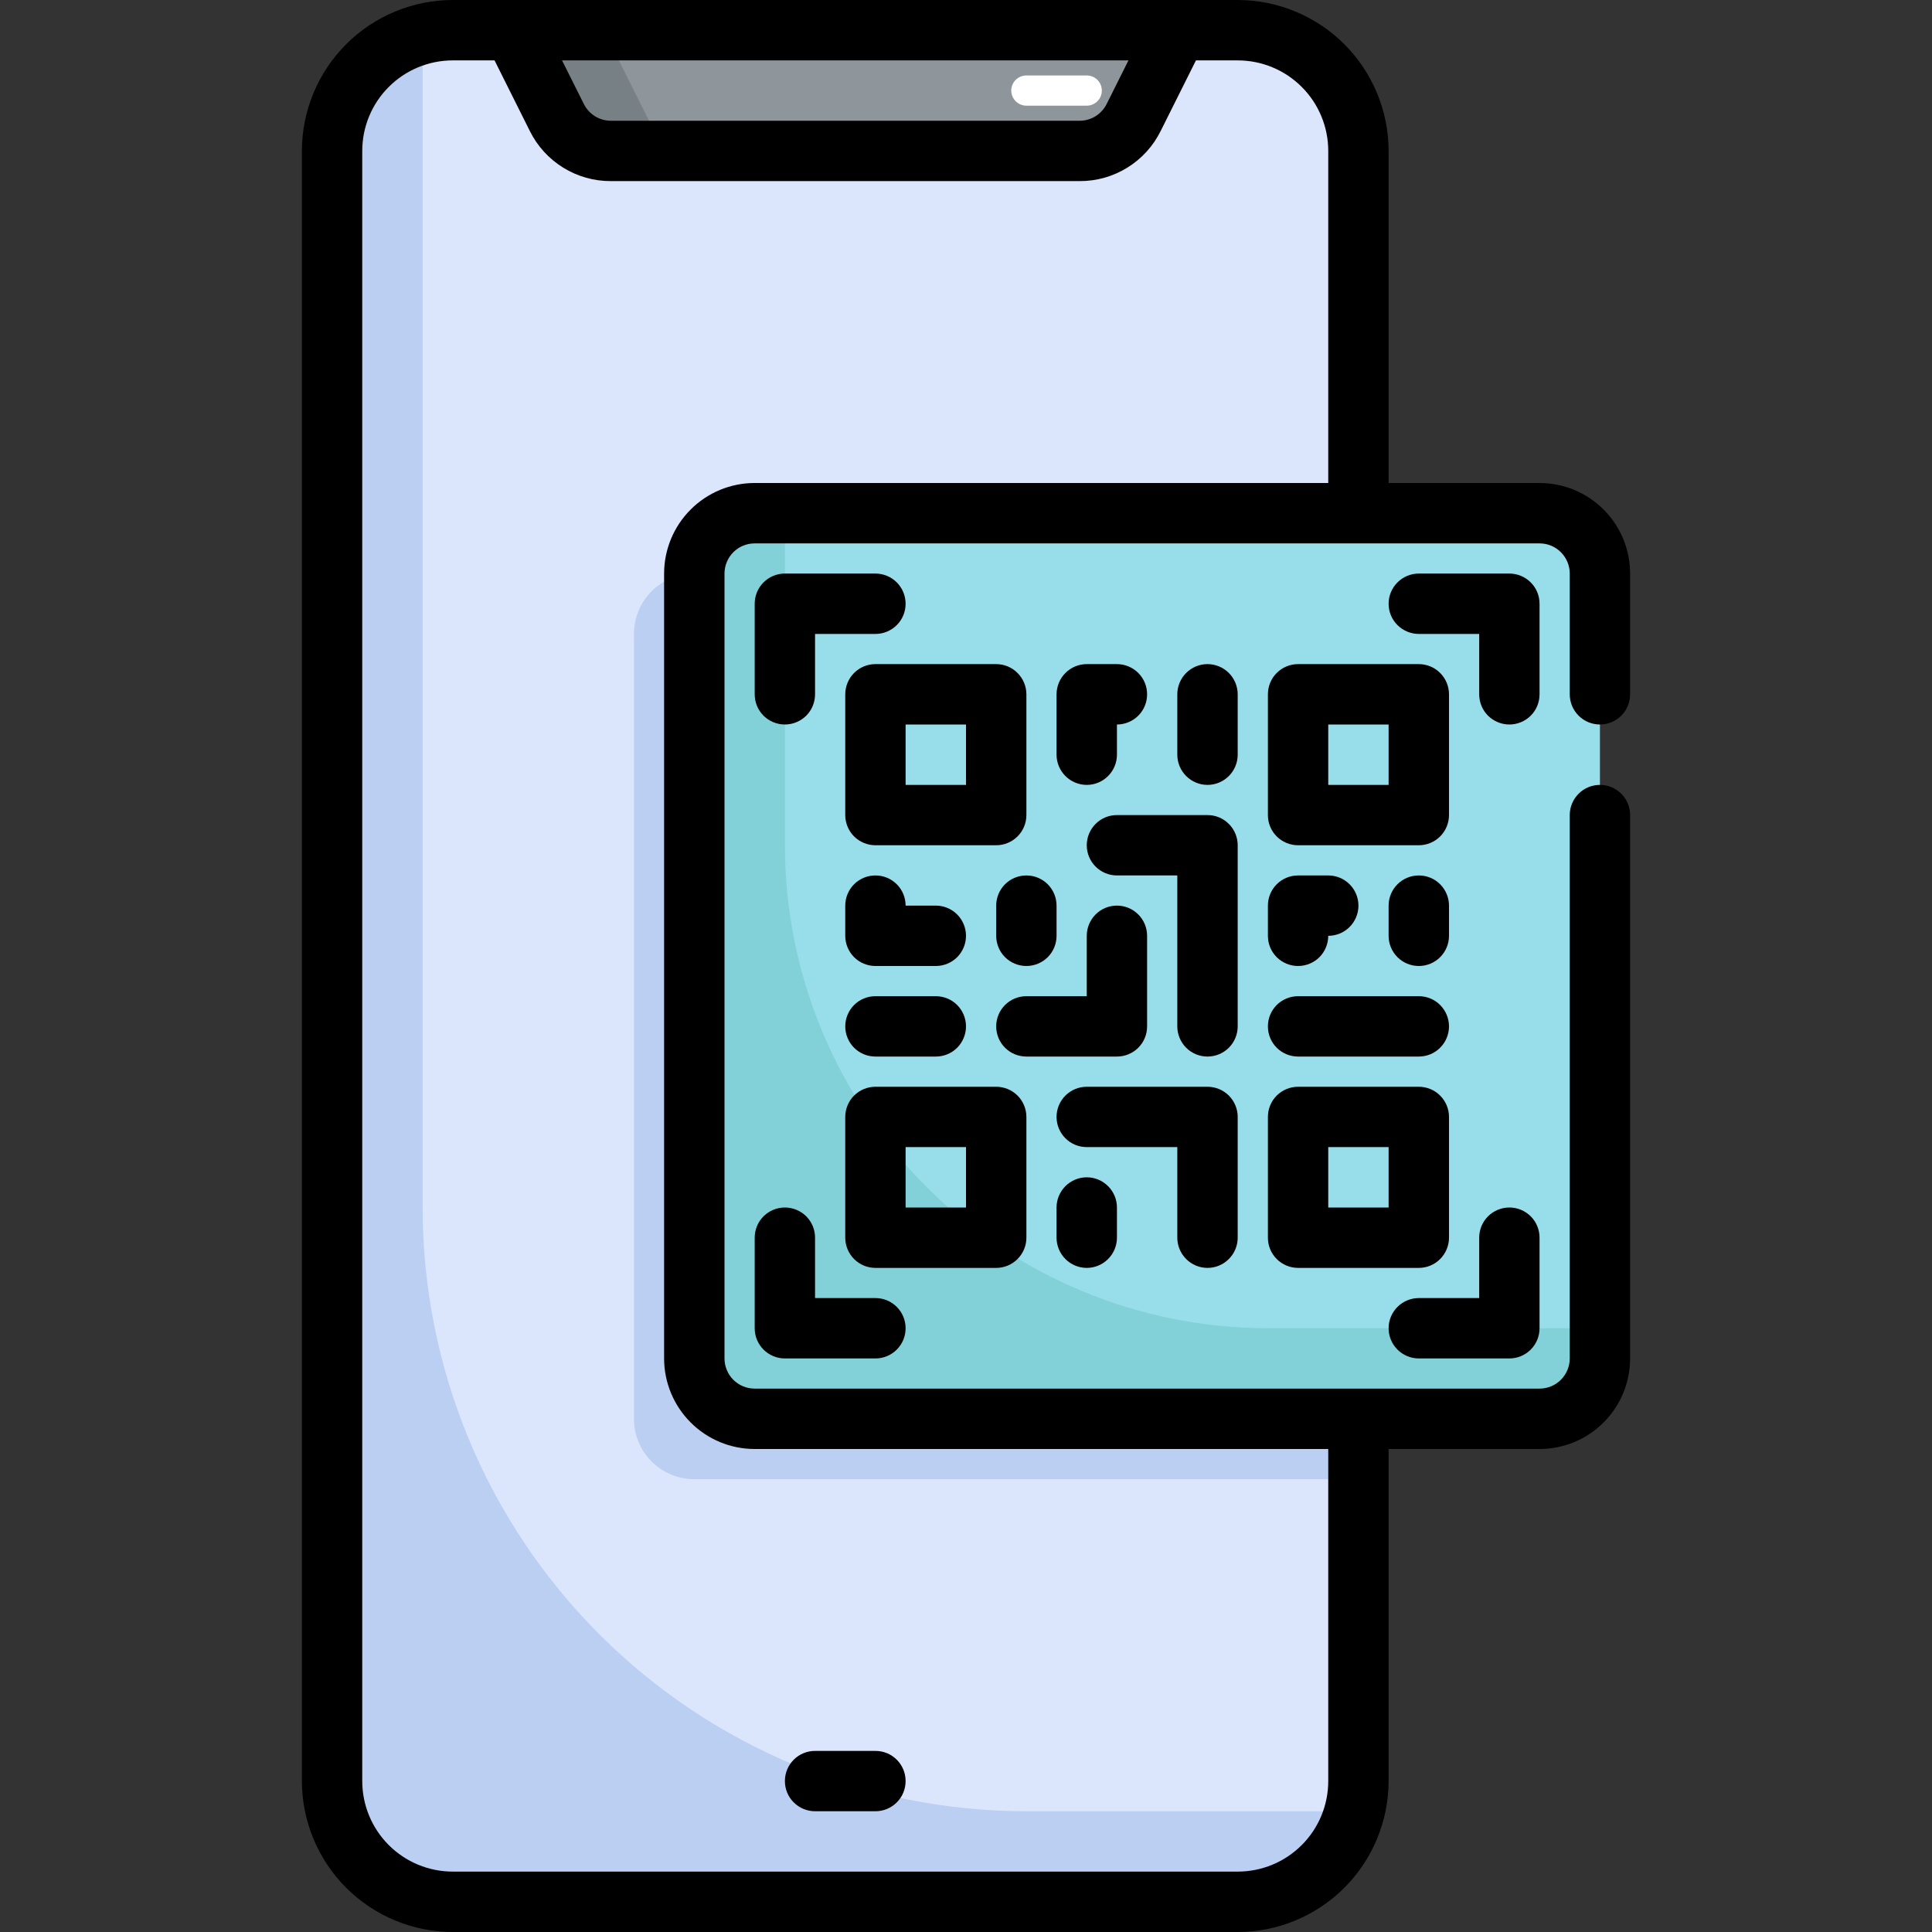 <svg width="46" height="46" viewBox="0 0 46 46" fill="none" xmlns="http://www.w3.org/2000/svg">
<rect x="0" y="0" width="46" height="46" fill="#333333" stroke="none"/>
<path d="M29.469 0.719H10.781C9.193 0.719 7.906 2.006 7.906 3.594V42.406C7.906 43.994 9.193 45.281 10.781 45.281H29.469C31.057 45.281 32.344 43.994 32.344 42.406V3.594C32.344 2.006 31.057 0.719 29.469 0.719Z" fill="#DBE6FD"/>
<path d="M32.344 13.656H16.531C16.15 13.656 15.784 13.808 15.515 14.077C15.245 14.347 15.094 14.713 15.094 15.094V33.781C15.094 34.163 15.245 34.528 15.515 34.798C15.784 35.067 16.15 35.219 16.531 35.219H32.344V13.656Z" fill="#BBCFF2"/>
<path d="M31.625 43.125H24.438C20.625 43.125 16.969 41.611 14.273 38.915C11.577 36.219 10.062 32.562 10.062 28.75V1.438C10.064 1.222 10.09 1.006 10.14 0.796C9.506 0.941 8.94 1.297 8.535 1.805C8.129 2.313 7.907 2.944 7.906 3.594V42.406C7.906 43.169 8.209 43.9 8.748 44.439C9.287 44.978 10.019 45.281 10.781 45.281H29.469C30.119 45.28 30.75 45.059 31.258 44.653C31.766 44.247 32.121 43.681 32.266 43.047C32.056 43.097 31.841 43.123 31.625 43.125Z" fill="#BBCFF2"/>
<path d="M25.705 3.594H14.545C14.278 3.594 14.016 3.519 13.789 3.379C13.562 3.239 13.378 3.038 13.259 2.799L12.219 0.719H28.031L26.991 2.799C26.872 3.038 26.688 3.239 26.461 3.379C26.234 3.519 25.972 3.594 25.705 3.594V3.594Z" fill="#8E969B"/>
<path d="M15.415 2.799L14.375 0.719H12.219L13.259 2.799C13.378 3.038 13.562 3.239 13.789 3.379C14.016 3.519 14.278 3.594 14.545 3.594H16.701C16.434 3.594 16.172 3.519 15.945 3.379C15.718 3.239 15.534 3.038 15.415 2.799Z" fill="#778084"/>
<path d="M36.656 12.219H17.969C17.175 12.219 16.531 12.862 16.531 13.656V32.344C16.531 33.138 17.175 33.781 17.969 33.781H36.656C37.45 33.781 38.094 33.138 38.094 32.344V13.656C38.094 12.862 37.45 12.219 36.656 12.219Z" fill="#98DEEA"/>
<path d="M30.188 31.625C27.137 31.625 24.212 30.413 22.056 28.257C19.899 26.1 18.688 23.175 18.688 20.125V12.219H17.969C17.587 12.219 17.222 12.37 16.952 12.64C16.683 12.909 16.531 13.275 16.531 13.656V32.344C16.531 32.725 16.683 33.091 16.952 33.36C17.222 33.63 17.587 33.781 17.969 33.781H36.656C37.038 33.781 37.403 33.63 37.673 33.36C37.942 33.091 38.094 32.725 38.094 32.344V31.625H30.188Z" fill="#82D0D8"/>
<path d="M19.406 43.125H20.844C21.034 43.125 21.217 43.049 21.352 42.914C21.487 42.78 21.562 42.597 21.562 42.406C21.562 42.216 21.487 42.033 21.352 41.898C21.217 41.763 21.034 41.688 20.844 41.688H19.406C19.216 41.688 19.033 41.763 18.898 41.898C18.763 42.033 18.688 42.216 18.688 42.406C18.688 42.597 18.763 42.78 18.898 42.914C19.033 43.049 19.216 43.125 19.406 43.125Z" fill="black"/>
<path d="M20.844 13.656H18.688C18.497 13.656 18.314 13.732 18.179 13.867C18.044 14.002 17.969 14.184 17.969 14.375V16.531C17.969 16.722 18.044 16.905 18.179 17.04C18.314 17.174 18.497 17.25 18.688 17.25C18.878 17.25 19.061 17.174 19.196 17.04C19.331 16.905 19.406 16.722 19.406 16.531V15.094H20.844C21.034 15.094 21.217 15.018 21.352 14.883C21.487 14.748 21.562 14.566 21.562 14.375C21.562 14.184 21.487 14.002 21.352 13.867C21.217 13.732 21.034 13.656 20.844 13.656Z" fill="black"/>
<path d="M36.656 14.375C36.656 14.184 36.581 14.002 36.446 13.867C36.311 13.732 36.128 13.656 35.938 13.656H33.781C33.591 13.656 33.408 13.732 33.273 13.867C33.138 14.002 33.062 14.184 33.062 14.375C33.062 14.566 33.138 14.748 33.273 14.883C33.408 15.018 33.591 15.094 33.781 15.094H35.219V16.531C35.219 16.722 35.294 16.905 35.429 17.04C35.564 17.174 35.747 17.25 35.938 17.25C36.128 17.25 36.311 17.174 36.446 17.04C36.581 16.905 36.656 16.722 36.656 16.531V14.375Z" fill="black"/>
<path d="M17.969 31.625C17.969 31.816 18.044 31.998 18.179 32.133C18.314 32.268 18.497 32.344 18.688 32.344H20.844C21.034 32.344 21.217 32.268 21.352 32.133C21.487 31.998 21.562 31.816 21.562 31.625C21.562 31.434 21.487 31.252 21.352 31.117C21.217 30.982 21.034 30.906 20.844 30.906H19.406V29.469C19.406 29.278 19.331 29.095 19.196 28.96C19.061 28.826 18.878 28.75 18.688 28.75C18.497 28.75 18.314 28.826 18.179 28.96C18.044 29.095 17.969 29.278 17.969 29.469V31.625Z" fill="black"/>
<path d="M33.781 32.344H35.938C36.128 32.344 36.311 32.268 36.446 32.133C36.581 31.998 36.656 31.816 36.656 31.625V29.469C36.656 29.278 36.581 29.095 36.446 28.96C36.311 28.826 36.128 28.75 35.938 28.75C35.747 28.75 35.564 28.826 35.429 28.96C35.294 29.095 35.219 29.278 35.219 29.469V30.906H33.781C33.591 30.906 33.408 30.982 33.273 31.117C33.138 31.252 33.062 31.434 33.062 31.625C33.062 31.816 33.138 31.998 33.273 32.133C33.408 32.268 33.591 32.344 33.781 32.344Z" fill="black"/>
<path d="M23.719 15.812H20.844C20.653 15.812 20.47 15.888 20.335 16.023C20.201 16.158 20.125 16.341 20.125 16.531V19.406C20.125 19.597 20.201 19.78 20.335 19.915C20.47 20.049 20.653 20.125 20.844 20.125H23.719C23.909 20.125 24.092 20.049 24.227 19.915C24.362 19.78 24.438 19.597 24.438 19.406V16.531C24.438 16.341 24.362 16.158 24.227 16.023C24.092 15.888 23.909 15.812 23.719 15.812ZM23 18.688H21.562V17.25H23V18.688Z" fill="black"/>
<path d="M34.5 16.531C34.5 16.341 34.424 16.158 34.289 16.023C34.155 15.888 33.972 15.812 33.781 15.812H30.906C30.716 15.812 30.533 15.888 30.398 16.023C30.263 16.158 30.188 16.341 30.188 16.531V19.406C30.188 19.597 30.263 19.78 30.398 19.915C30.533 20.049 30.716 20.125 30.906 20.125H33.781C33.972 20.125 34.155 20.049 34.289 19.915C34.424 19.78 34.5 19.597 34.5 19.406V16.531ZM33.062 18.688H31.625V17.25H33.062V18.688Z" fill="black"/>
<path d="M24.438 29.469V26.594C24.438 26.403 24.362 26.22 24.227 26.085C24.092 25.951 23.909 25.875 23.719 25.875H20.844C20.653 25.875 20.47 25.951 20.335 26.085C20.201 26.22 20.125 26.403 20.125 26.594V29.469C20.125 29.659 20.201 29.842 20.335 29.977C20.47 30.112 20.653 30.188 20.844 30.188H23.719C23.909 30.188 24.092 30.112 24.227 29.977C24.362 29.842 24.438 29.659 24.438 29.469ZM23 28.75H21.562V27.312H23V28.75Z" fill="black"/>
<path d="M30.188 29.469C30.188 29.659 30.263 29.842 30.398 29.977C30.533 30.112 30.716 30.188 30.906 30.188H33.781C33.972 30.188 34.155 30.112 34.289 29.977C34.424 29.842 34.5 29.659 34.5 29.469V26.594C34.5 26.403 34.424 26.22 34.289 26.085C34.155 25.951 33.972 25.875 33.781 25.875H30.906C30.716 25.875 30.533 25.951 30.398 26.085C30.263 26.22 30.188 26.403 30.188 26.594V29.469ZM31.625 27.312H33.062V28.75H31.625V27.312Z" fill="black"/>
<path d="M22.281 23.719H20.844C20.653 23.719 20.47 23.794 20.335 23.929C20.201 24.064 20.125 24.247 20.125 24.438C20.125 24.628 20.201 24.811 20.335 24.946C20.47 25.081 20.653 25.156 20.844 25.156H22.281C22.472 25.156 22.655 25.081 22.79 24.946C22.924 24.811 23 24.628 23 24.438C23 24.247 22.924 24.064 22.79 23.929C22.655 23.794 22.472 23.719 22.281 23.719Z" fill="black"/>
<path d="M26.594 25.156C26.784 25.156 26.967 25.081 27.102 24.946C27.237 24.811 27.312 24.628 27.312 24.438V22.281C27.312 22.091 27.237 21.908 27.102 21.773C26.967 21.638 26.784 21.562 26.594 21.562C26.403 21.562 26.22 21.638 26.085 21.773C25.951 21.908 25.875 22.091 25.875 22.281V23.719H24.438C24.247 23.719 24.064 23.794 23.929 23.929C23.794 24.064 23.719 24.247 23.719 24.438C23.719 24.628 23.794 24.811 23.929 24.946C24.064 25.081 24.247 25.156 24.438 25.156H26.594Z" fill="black"/>
<path d="M29.469 20.125C29.469 19.934 29.393 19.752 29.258 19.617C29.123 19.482 28.941 19.406 28.75 19.406H26.594C26.403 19.406 26.22 19.482 26.085 19.617C25.951 19.752 25.875 19.934 25.875 20.125C25.875 20.316 25.951 20.498 26.085 20.633C26.22 20.768 26.403 20.844 26.594 20.844H28.031V24.438C28.031 24.628 28.107 24.811 28.242 24.946C28.377 25.081 28.559 25.156 28.75 25.156C28.941 25.156 29.123 25.081 29.258 24.946C29.393 24.811 29.469 24.628 29.469 24.438V20.125Z" fill="black"/>
<path d="M30.906 25.156H33.781C33.972 25.156 34.155 25.081 34.289 24.946C34.424 24.811 34.5 24.628 34.5 24.438C34.5 24.247 34.424 24.064 34.289 23.929C34.155 23.794 33.972 23.719 33.781 23.719H30.906C30.716 23.719 30.533 23.794 30.398 23.929C30.263 24.064 30.188 24.247 30.188 24.438C30.188 24.628 30.263 24.811 30.398 24.946C30.533 25.081 30.716 25.156 30.906 25.156Z" fill="black"/>
<path d="M25.875 30.188C26.066 30.188 26.248 30.112 26.383 29.977C26.518 29.842 26.594 29.659 26.594 29.469V28.75C26.594 28.559 26.518 28.377 26.383 28.242C26.248 28.107 26.066 28.031 25.875 28.031C25.684 28.031 25.502 28.107 25.367 28.242C25.232 28.377 25.156 28.559 25.156 28.75V29.469C25.156 29.659 25.232 29.842 25.367 29.977C25.502 30.112 25.684 30.188 25.875 30.188Z" fill="black"/>
<path d="M28.75 30.188C28.941 30.188 29.123 30.112 29.258 29.977C29.393 29.842 29.469 29.659 29.469 29.469V26.594C29.469 26.403 29.393 26.22 29.258 26.085C29.123 25.951 28.941 25.875 28.75 25.875H25.875C25.684 25.875 25.502 25.951 25.367 26.085C25.232 26.22 25.156 26.403 25.156 26.594C25.156 26.784 25.232 26.967 25.367 27.102C25.502 27.237 25.684 27.312 25.875 27.312H28.031V29.469C28.031 29.659 28.107 29.842 28.242 29.977C28.377 30.112 28.559 30.188 28.75 30.188Z" fill="black"/>
<path d="M30.188 22.281C30.188 22.472 30.263 22.655 30.398 22.79C30.533 22.924 30.716 23 30.906 23C31.097 23 31.28 22.924 31.415 22.79C31.549 22.655 31.625 22.472 31.625 22.281C31.816 22.281 31.998 22.206 32.133 22.071C32.268 21.936 32.344 21.753 32.344 21.562C32.344 21.372 32.268 21.189 32.133 21.054C31.998 20.919 31.816 20.844 31.625 20.844H30.906C30.716 20.844 30.533 20.919 30.398 21.054C30.263 21.189 30.188 21.372 30.188 21.562V22.281Z" fill="black"/>
<path d="M33.781 20.844C33.591 20.844 33.408 20.919 33.273 21.054C33.138 21.189 33.062 21.372 33.062 21.562V22.281C33.062 22.472 33.138 22.655 33.273 22.79C33.408 22.924 33.591 23 33.781 23C33.972 23 34.155 22.924 34.289 22.79C34.424 22.655 34.5 22.472 34.5 22.281V21.562C34.5 21.372 34.424 21.189 34.289 21.054C34.155 20.919 33.972 20.844 33.781 20.844Z" fill="black"/>
<path d="M23.719 21.562V22.281C23.719 22.472 23.794 22.655 23.929 22.79C24.064 22.924 24.247 23 24.438 23C24.628 23 24.811 22.924 24.946 22.79C25.081 22.655 25.156 22.472 25.156 22.281V21.562C25.156 21.372 25.081 21.189 24.946 21.054C24.811 20.919 24.628 20.844 24.438 20.844C24.247 20.844 24.064 20.919 23.929 21.054C23.794 21.189 23.719 21.372 23.719 21.562Z" fill="black"/>
<path d="M22.281 21.562H21.562C21.562 21.372 21.487 21.189 21.352 21.054C21.217 20.919 21.034 20.844 20.844 20.844C20.653 20.844 20.47 20.919 20.335 21.054C20.201 21.189 20.125 21.372 20.125 21.562V22.281C20.125 22.472 20.201 22.655 20.335 22.79C20.47 22.924 20.653 23 20.844 23H22.281C22.472 23 22.655 22.924 22.79 22.79C22.924 22.655 23 22.472 23 22.281C23 22.091 22.924 21.908 22.79 21.773C22.655 21.638 22.472 21.562 22.281 21.562Z" fill="black"/>
<path d="M26.594 17.969V17.25C26.784 17.25 26.967 17.174 27.102 17.04C27.237 16.905 27.312 16.722 27.312 16.531C27.312 16.341 27.237 16.158 27.102 16.023C26.967 15.888 26.784 15.812 26.594 15.812H25.875C25.684 15.812 25.502 15.888 25.367 16.023C25.232 16.158 25.156 16.341 25.156 16.531V17.969C25.156 18.159 25.232 18.342 25.367 18.477C25.502 18.612 25.684 18.688 25.875 18.688C26.066 18.688 26.248 18.612 26.383 18.477C26.518 18.342 26.594 18.159 26.594 17.969Z" fill="black"/>
<path d="M29.469 16.531C29.469 16.341 29.393 16.158 29.258 16.023C29.123 15.888 28.941 15.812 28.75 15.812C28.559 15.812 28.377 15.888 28.242 16.023C28.107 16.158 28.031 16.341 28.031 16.531V17.969C28.031 18.159 28.107 18.342 28.242 18.477C28.377 18.612 28.559 18.688 28.75 18.688C28.941 18.688 29.123 18.612 29.258 18.477C29.393 18.342 29.469 18.159 29.469 17.969V16.531Z" fill="black"/>
<path d="M38.094 17.25C38.284 17.25 38.467 17.174 38.602 17.04C38.737 16.905 38.812 16.722 38.812 16.531V13.656C38.812 13.084 38.585 12.536 38.181 12.132C37.777 11.727 37.228 11.5 36.656 11.5H33.062V3.594C33.061 2.641 32.682 1.728 32.009 1.054C31.335 0.38 30.422 0.001 29.469 0L10.781 0C9.828 0.001 8.915 0.38 8.241 1.054C7.568 1.728 7.189 2.641 7.188 3.594V42.406C7.189 43.359 7.568 44.272 8.241 44.946C8.915 45.62 9.828 45.999 10.781 46H29.469C30.422 45.999 31.335 45.62 32.009 44.946C32.682 44.272 33.061 43.359 33.062 42.406V34.5H36.656C37.228 34.5 37.777 34.273 38.181 33.868C38.585 33.464 38.812 32.916 38.812 32.344V19.406C38.812 19.216 38.737 19.033 38.602 18.898C38.467 18.763 38.284 18.688 38.094 18.688C37.903 18.688 37.72 18.763 37.586 18.898C37.451 19.033 37.375 19.216 37.375 19.406V32.344C37.375 32.534 37.299 32.717 37.164 32.852C37.03 32.987 36.847 33.062 36.656 33.062H17.969C17.778 33.062 17.595 32.987 17.46 32.852C17.326 32.717 17.25 32.534 17.25 32.344V13.656C17.25 13.466 17.326 13.283 17.46 13.148C17.595 13.013 17.778 12.938 17.969 12.938H36.656C36.847 12.938 37.03 13.013 37.164 13.148C37.299 13.283 37.375 13.466 37.375 13.656V16.531C37.375 16.722 37.451 16.905 37.586 17.04C37.72 17.174 37.903 17.25 38.094 17.25ZM26.868 1.438L26.348 2.478C26.288 2.597 26.197 2.697 26.083 2.768C25.97 2.838 25.839 2.875 25.705 2.875H14.545C14.411 2.875 14.28 2.838 14.167 2.768C14.053 2.697 13.962 2.597 13.902 2.478L13.382 1.438H26.868ZM15.812 13.656V32.344C15.812 32.916 16.04 33.464 16.444 33.868C16.848 34.273 17.397 34.5 17.969 34.5H31.625V42.406C31.625 42.978 31.398 43.527 30.993 43.931C30.589 44.335 30.041 44.562 29.469 44.562H10.781C10.209 44.562 9.661 44.335 9.257 43.931C8.852 43.527 8.625 42.978 8.625 42.406V3.594C8.625 3.022 8.852 2.473 9.257 2.069C9.661 1.665 10.209 1.438 10.781 1.438H11.775L12.616 3.121C12.794 3.48 13.069 3.782 13.41 3.992C13.751 4.203 14.144 4.314 14.545 4.312H25.705C26.106 4.314 26.499 4.203 26.84 3.992C27.181 3.782 27.456 3.48 27.634 3.121L28.475 1.438H29.469C30.041 1.438 30.589 1.665 30.993 2.069C31.398 2.473 31.625 3.022 31.625 3.594V11.5H17.969C17.397 11.5 16.848 11.727 16.444 12.132C16.04 12.536 15.812 13.084 15.812 13.656V13.656Z" fill="black"/>
<path d="M25.875 2.516H24.438C24.342 2.516 24.251 2.478 24.183 2.41C24.116 2.343 24.078 2.252 24.078 2.156C24.078 2.061 24.116 1.97 24.183 1.902C24.251 1.835 24.342 1.797 24.438 1.797H25.875C25.97 1.797 26.062 1.835 26.129 1.902C26.197 1.97 26.234 2.061 26.234 2.156C26.234 2.252 26.197 2.343 26.129 2.41C26.062 2.478 25.97 2.516 25.875 2.516Z" fill="white"/>
</svg>
